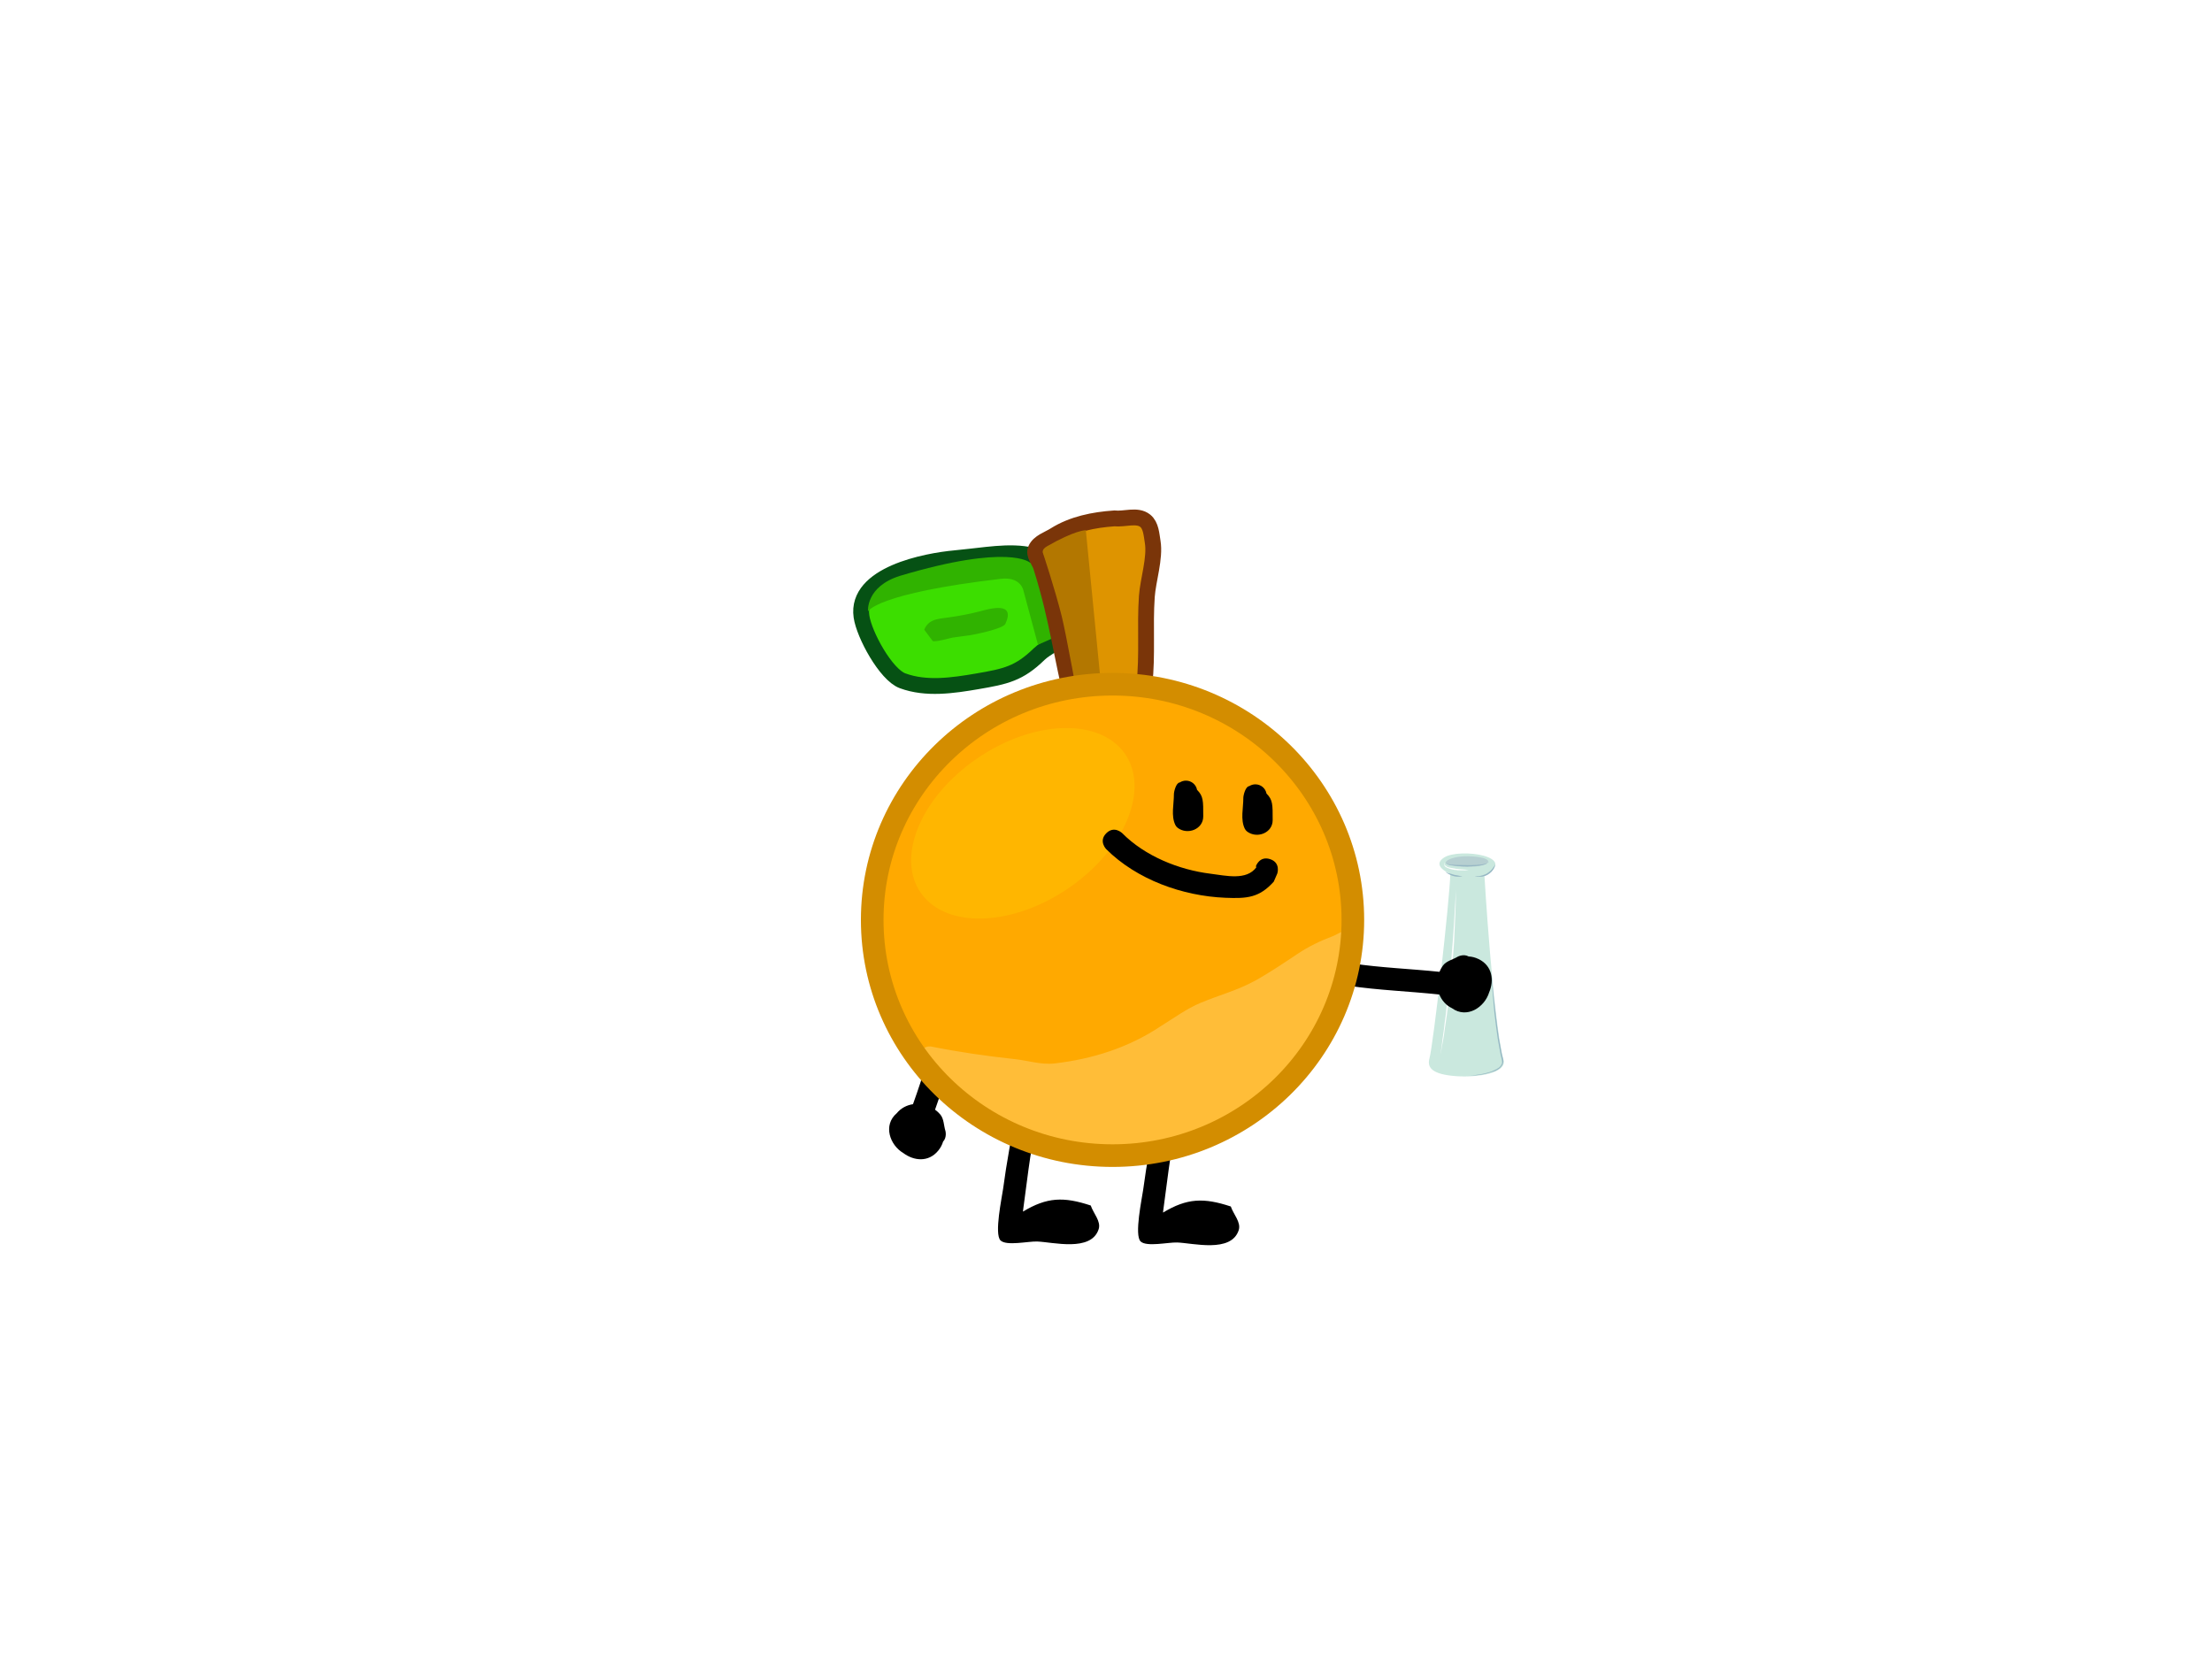 <svg version="1.1" xmlns="http://www.w3.org/2000/svg" xmlns:xlink="http://www.w3.org/1999/xlink" width="489" height="370" viewBox="0,0,489,370"><g transform="translate(5,5.5)"><g data-paper-data="{&quot;isPaintingLayer&quot;:true}" fill-rule="nonzero" stroke-linejoin="miter" stroke-miterlimit="10" stroke-dasharray="" stroke-dashoffset="0" style="mix-blend-mode: normal"><path d="M-5,364.5v-370h489v370z" fill="#ffffff" stroke="none" stroke-width="0" stroke-linecap="butt"/><g stroke="none" stroke-width="1" stroke-linecap="butt"><g><path d="M315.617,187.665c0,0 -4.393,-1.718 -1.299,-3.638c3.465,-2.099 16.629,-0.197 8.839,4.05c0,0 1.886,31.806 4.216,40.735c0.817,3.018 -5.883,3.906 -10.419,3.597c-5.455,-0.383 -6.476,-1.931 -5.958,-3.887c0.839,-2.933 4.476,-34.907 4.621,-40.856z" fill="#cae8de"/><path d="M316.855,191.241c0,0 -0.008,0.552 -0.022,1.595c-0.014,0.981 -0.033,2.392 -0.119,4.109c-0.085,1.717 -0.174,3.679 -0.266,5.825c-0.153,2.145 -0.307,4.413 -0.523,6.68c-0.216,2.267 -0.493,4.533 -0.707,6.677c-0.137,1.041 -0.275,2.082 -0.411,3.062c-0.136,0.98 -0.272,1.898 -0.407,2.755c-0.208,1.715 -0.473,3.122 -0.671,4.101c-0.136,0.98 -0.267,1.53 -0.267,1.53c0,0 0.069,-0.551 0.205,-1.531c0.136,-0.98 0.279,-2.389 0.548,-4.103c0.073,-0.858 0.209,-1.776 0.345,-2.756c0.136,-0.98 0.212,-2.022 0.35,-3.063c0.214,-2.144 0.491,-4.41 0.645,-6.617c0.216,-2.267 0.432,-4.534 0.584,-6.679c0.153,-2.145 0.303,-4.106 0.388,-5.823c0.233,-3.494 0.326,-5.762 0.326,-5.762z" fill="#ffffff"/><path d="M318.488,232.43c0,0 0.491,0.007 1.29,-0.105c0.799,-0.112 2.028,-0.217 3.381,-0.505c0.677,-0.175 1.416,-0.348 2.157,-0.706c0.371,-0.179 0.741,-0.358 1.051,-0.599c0.31,-0.241 0.561,-0.606 0.688,-0.972c0.066,-0.367 -0.05,-0.798 -0.166,-1.291c-0.117,-0.431 -0.232,-0.924 -0.288,-1.354c-0.171,-0.923 -0.342,-1.845 -0.513,-2.829c-0.28,-1.906 -0.499,-3.811 -0.719,-5.593c-0.159,-1.781 -0.32,-3.44 -0.423,-4.853c-0.206,-2.825 -0.301,-4.79 -0.301,-4.79c0,0 0.157,1.904 0.425,4.73c0.164,1.413 0.325,3.072 0.546,4.854c0.22,1.782 0.439,3.687 0.72,5.532c0.171,0.923 0.341,1.907 0.513,2.768c0.055,0.43 0.171,0.923 0.288,1.354c0.058,0.246 0.117,0.431 0.175,0.677c0.058,0.246 0.054,0.492 -0.01,0.736c-0.13,0.489 -0.441,0.853 -0.752,1.155c-0.372,0.302 -0.743,0.48 -1.114,0.659c-0.802,0.296 -1.54,0.469 -2.218,0.644c-1.415,0.287 -2.581,0.332 -3.441,0.381c-0.799,0.112 -1.29,0.105 -1.29,0.105z" fill="#96b7c4"/></g><path d="M323.998,184.96c-0.009,0.613 -1.857,1.201 -4.618,1.162c-2.76,-0.039 -4.781,-0.312 -4.772,-0.926c0.009,-0.613 2.045,-1.444 4.866,-1.404c2.822,0.039 4.532,0.554 4.524,1.168z" fill="#b6cfd1"/><path d="M323.998,184.96c0,0 -0.001,0.061 -0.002,0.123c-0.001,0.061 -0.064,0.183 -0.187,0.243c-0.124,0.06 -0.248,0.181 -0.433,0.239c-0.185,0.059 -0.37,0.118 -0.616,0.175c-0.431,0.117 -0.984,0.17 -1.598,0.223c-0.614,0.053 -1.228,0.044 -1.842,0.097c-0.613,-0.009 -1.227,-0.017 -1.839,-0.087c-0.613,-0.009 -1.102,-0.138 -1.592,-0.206c-0.429,-0.006 -0.796,-0.134 -1.039,-0.26c-0.122,-0.063 -0.182,-0.125 -0.242,-0.249c-0.06,-0.062 0.002,-0.123 0.002,-0.123c0,0 -0.001,0.061 -0.002,0.123c0.06,0.062 0.121,0.124 0.243,0.187c0.305,0.127 0.672,0.193 1.102,0.199c0.49,0.068 1.042,0.076 1.594,0.084c0.552,0.008 1.165,0.016 1.84,0.026c0.613,0.009 1.227,0.017 1.841,-0.036c0.553,-0.054 1.105,-0.046 1.597,-0.162c0.43,-0.055 0.861,-0.172 1.047,-0.292c0.124,-0.06 0.186,-0.12 0.187,-0.243z" fill="#96b7c4"/><path d="M314.519,187.22c0,0 0.244,0.126 0.549,0.253c0.367,0.066 0.794,0.257 1.283,0.386c0.244,0.065 0.489,0.13 0.673,0.132c0.244,0.065 0.429,0.067 0.612,0.131c0.183,0.064 0.306,0.066 0.428,0.067c0.123,0.002 0.183,0.064 0.183,0.064c0,0 -0.246,0.058 -0.614,0.053c-0.184,-0.003 -0.429,-0.006 -0.613,-0.009c-0.245,-0.003 -0.49,-0.068 -0.734,-0.133c-0.489,-0.13 -0.976,-0.382 -1.28,-0.57c-0.304,-0.188 -0.486,-0.375 -0.486,-0.375z" fill="#96b7c4"/><path d="M325.523,185.595c0,0 -0.005,0.368 -0.257,0.855c-0.126,0.244 -0.314,0.548 -0.563,0.79c-0.249,0.242 -0.559,0.483 -0.868,0.663c-0.309,0.18 -0.679,0.297 -0.987,0.354c-0.185,0.059 -0.308,0.057 -0.492,0.054c-0.184,-0.003 -0.307,-0.004 -0.429,-0.006c-0.246,0.058 -0.491,-0.007 -0.675,-0.009c-0.184,-0.003 -0.245,-0.003 -0.245,-0.003c0,0 0.061,0.001 0.246,-0.058c0.184,0.003 0.369,-0.056 0.614,-0.053c0.123,0.002 0.246,-0.058 0.43,-0.055c0.124,-0.06 0.308,-0.057 0.431,-0.117c0.185,-0.059 0.308,-0.118 0.493,-0.177c0.185,-0.059 0.308,-0.118 0.494,-0.238c0.124,-0.121 0.309,-0.18 0.434,-0.301c0.124,-0.121 0.248,-0.181 0.372,-0.302c0.249,-0.242 0.435,-0.423 0.561,-0.667c0.312,-0.364 0.44,-0.73 0.44,-0.73z" fill="#96b7c4"/><path d="M314.363,185.194c0,0 -0.062,0.06 -0.065,0.245c-0.001,0.061 -0.003,0.184 0.058,0.246c0.06,0.124 0.181,0.187 0.303,0.25c0.121,0.124 0.243,0.187 0.365,0.251c0.122,0.063 0.306,0.066 0.489,0.13c0.367,0.066 0.734,0.133 1.102,0.199c0.183,0.064 0.367,0.066 0.551,0.069c0.184,0.003 0.367,0.066 0.551,0.069c0.368,0.005 0.735,0.072 0.981,0.075c0.613,0.07 0.981,0.075 0.981,0.075c0,0 -0.246,0.058 -0.86,0.111c-0.307,-0.004 -0.675,-0.009 -1.043,-0.015c-0.184,-0.003 -0.368,-0.005 -0.552,-0.008c-0.183,-0.064 -0.429,-0.067 -0.613,-0.07c-0.367,-0.066 -0.796,-0.134 -1.162,-0.262c-0.183,-0.064 -0.366,-0.128 -0.488,-0.191c-0.183,-0.064 -0.304,-0.188 -0.426,-0.251c-0.121,-0.124 -0.242,-0.249 -0.24,-0.371c-0.06,-0.124 -0.058,-0.246 -0.057,-0.308c0.003,-0.184 0.126,-0.244 0.126,-0.244z" fill="#ffffff"/></g><path d="M203.481,246.884c-0.196,0.682 -0.547,1.358 -1.08,2.004c-2.17,2.628 -5.399,2.241 -7.701,0.526c-2.999,-1.772 -4.544,-6.186 -1.459,-8.811c0.912,-1.117 2.201,-1.788 3.59,-1.997c2.29,-6.332 4.089,-12.832 6.627,-19.069c0,0 0.944,-2.315 3.259,-1.372c2.315,0.944 1.372,3.259 1.372,3.259c-2.453,6.01 -4.204,12.276 -6.381,18.393c0.406,0.295 0.787,0.642 1.134,1.04c0.845,0.97 0.777,2.452 1.165,3.678c0,0 0.366,1.401 -0.524,2.349z" fill="#000000" stroke="none" stroke-width="0.5" stroke-linecap="butt"/><path d="M319.671,205.95c0.709,0.03 1.449,0.212 2.202,0.577c3.066,1.489 3.452,4.718 2.328,7.36c-1.014,3.332 -4.94,5.875 -8.218,3.496c-1.3,-0.623 -2.257,-1.717 -2.788,-3.017c-6.693,-0.732 -13.435,-0.946 -20.094,-1.942c0,0 -2.472,-0.371 -2.101,-2.843c0.371,-2.472 2.843,-2.101 2.843,-2.101c6.419,0.966 12.921,1.189 19.379,1.863c0.191,-0.464 0.438,-0.916 0.743,-1.348c0.743,-1.05 2.2,-1.333 3.299,-2c0,0 1.275,-0.686 2.406,-0.044z" fill="#000000" stroke="none" stroke-width="0.5" stroke-linecap="butt"/><path d="M252.108,262.568c5.309,-3.206 8.998,-3.325 14.983,-1.347c0.582,1.746 2.316,3.489 1.747,5.239c-1.657,5.096 -10.147,2.837 -13.597,2.719c-2.014,-0.069 -6.759,1.027 -8.083,-0.227c-1.456,-1.377 0.32,-9.626 0.559,-11.426c0.78,-5.882 1.872,-11.689 3.043,-17.482c1.397,1.028 2.833,1.999 4.377,2.773c-0.708,3.454 -1.344,6.92 -1.806,10.41c0,0 -1.099,8.291 -1.18,8.898c-0.019,0.146 -0.032,0.293 -0.042,0.441z" fill="#000000" stroke="none" stroke-width="0.5" stroke-linecap="butt"/><path d="M221.145,262.351c5.309,-3.206 8.998,-3.325 14.983,-1.347c0.582,1.746 2.316,3.489 1.747,5.239c-1.657,5.096 -10.147,2.837 -13.597,2.719c-2.014,-0.069 -6.759,1.027 -8.083,-0.227c-1.456,-1.377 0.32,-9.626 0.559,-11.426c0.78,-5.882 1.872,-11.689 3.043,-17.482c1.397,1.028 2.833,1.999 4.377,2.773c-0.708,3.454 -1.344,6.92 -1.806,10.41c0,0 -1.099,8.291 -1.18,8.898c-0.019,0.146 -0.032,0.293 -0.042,0.441z" fill="#000000" stroke="none" stroke-width="0.5" stroke-linecap="butt"/><g><path d="M230.931,134.302c-1.346,1.929 -4.692,3.325 -6.189,4.785c-4.437,4.325 -7.392,4.957 -13.727,6.042c-5.326,0.912 -11.25,1.809 -16.492,-0.13c-3.689,-1.365 -8.502,-10.188 -9.076,-14.216c-1.334,-9.369 14.342,-12.293 20.697,-12.873c2.586,-0.236 4.421,-0.5 6.995,-0.766c2.723,-0.282 5.427,-0.491 8.145,-0.166c3.068,0.367 5.279,1.44 7.548,3.596c0,0 4.237,12.474 2.935,13.04z" fill="#3cde00" stroke="#065114" stroke-width="3.5" stroke-linecap="butt"/><path d="M224.466,137.035l-3.219,-11.969c0,0 -0.537,-3.126 -4.974,-2.607c-27.591,3.229 -29.385,7.193 -29.385,7.193c0,0 -0.546,-5.463 7.079,-7.852c24.025,-7.165 28.671,-2.955 28.671,-2.955c0,0 1.095,-0.417 3.133,7.406c1.35,5.181 2.27,9.194 2.27,9.194z" fill="#30b300" stroke="#000000" stroke-width="0" stroke-linecap="round"/><path d="M237.177,154.321c-0.246,0.285 -0.61,0.533 -1.142,0.689c-2.179,0.639 -2.818,-1.539 -2.818,-1.539c-2.774,-9.467 -3.993,-19.287 -6.644,-28.823c-0.459,-1.65 -0.919,-3.301 -1.452,-4.928c-0.412,-1.258 -1.692,-2.588 -1.157,-3.798c0.706,-1.596 2.735,-2.179 4.211,-3.109c3.927,-2.473 8.602,-3.392 13.14,-3.711c2.28,0.249 5.074,-0.912 6.86,0.526c1.286,1.035 1.374,3.042 1.645,4.67c0.594,3.572 -1.042,8.464 -1.293,12.076c-0.454,6.522 0.182,12.836 -0.535,19.367c-0.082,0.75 -0.561,5.739 -0.924,6.216c-2.496,3.287 -5.674,2.04 -9.003,2.349z" fill="#de9400" stroke="#7a3509" stroke-width="3.5" stroke-linecap="butt"/><path d="M235.038,111.706l3.877,39.522l-5.413,-1.019c0,0 -2.819,-15.583 -3.779,-19.426c-1.542,-6.175 -4.165,-14.026 -4.165,-14.026c0,0 -0.384,-0.738 0.863,-1.462c6.136,-3.56 8.616,-3.589 8.616,-3.589z" fill="#b37700" stroke="#000000" stroke-width="0" stroke-linecap="round"/><path d="M199.316,133.707c0.437,-1.043 1.081,-1.631 1.874,-1.991c1.026,-0.466 2.302,-0.551 3.698,-0.747c2.236,-0.314 4.463,-0.731 6.648,-1.3c2.218,-0.577 8.06,-2.337 5.72,2.751c-0.523,1.137 -7.159,2.416 -7.727,2.499c-1.32,0.193 -2.648,0.339 -3.966,0.541c-0.503,0.077 -3.954,1.096 -4.392,0.729z" fill="#30b300" stroke="none" stroke-width="0.5" stroke-linecap="butt"/></g><g stroke-linecap="butt"><path d="M241.16,146.085c29.037,0 52.575,23.086 52.575,51.564c0,28.478 -23.539,51.564 -52.575,51.564c-29.037,0 -52.575,-23.086 -52.575,-51.564c0,-28.478 23.539,-51.564 52.575,-51.564z" fill="#ffa900" stroke="none" stroke-width="0"/><path d="M196.713,225.894c1.279,-0.853 2.209,0.039 2.505,0.391c0.674,-0.617 1.661,-0.42 1.661,-0.42c6.125,1.225 12.184,2.098 18.394,2.768c2.898,0.312 5.894,1.301 8.835,0.964c8.397,-0.961 16.47,-3.529 23.488,-8.231c2.889,-1.778 5.666,-3.846 8.811,-5.163c4.042,-1.693 8.208,-2.775 12.087,-4.92c3.162,-1.748 6.357,-3.914 9.362,-5.915c2.398,-1.597 4.992,-2.865 7.736,-3.888c1.152,-0.43 2.389,-1.528 3.531,-1.07c0.836,0.335 1.198,1.272 1.51,2.202c-0.249,2.106 -0.781,6.892 -0.904,8.701c-0.691,0.811 -1.213,1.771 -1.511,2.824c-0.184,0.651 -0.283,1.338 -0.283,2.048c0,0.029 0,0.059 0.001,0.088c-0.067,0.272 -0.155,0.517 -0.277,0.722c-0.967,1.627 -2.84,2.205 -3.77,3.756c-1.512,2.521 -2.287,5.071 -3.105,7.879c-0.297,1.019 -1.324,2.224 -1.155,3.315c0.026,0.17 0.067,0.328 0.117,0.478c-1.078,0.959 -2.302,2.027 -3.263,2.959c-1.178,0.414 -2.329,0.88 -3.408,1.477c-1.988,1.099 -3.491,2.997 -5.427,4.208c-3.426,2.143 -7.112,4.076 -10.824,5.666c-4.377,1.64 -8.234,3.931 -12.934,4.621c-4.838,0.711 -9.644,-0.432 -14.388,-1.258c-6.563,-1.142 -13.127,-2.118 -19.133,-4.559c-2.044,-5.088 -9.529,-9.344 -13.919,-10.677c-0.005,-0.002 -0.01,-0.003 -0.016,-0.005c-0.24,-0.188 -0.492,-0.362 -0.754,-0.52c-1.17,-1.66 -2.182,-3.446 -3.104,-5.288l-0.384,-0.55c0,0 -1.042,-1.563 0.521,-2.605z" fill="#ffbd38" stroke="none" stroke-width="0.5"/><path d="M187.818,197.869c0,-28.777 23.786,-52.106 53.127,-52.106c29.341,0 53.127,23.328 53.127,52.106c0,28.777 -23.786,52.106 -53.127,52.106c-29.341,0 -53.127,-23.328 -53.127,-52.106z" fill="none" stroke="#d38d00" stroke-width="5"/><path d="M244.089,161.76c5.002,8.303 -1.228,21.637 -13.914,29.782c-12.686,8.145 -27.025,8.017 -32.027,-0.287c-5.002,-8.303 1.228,-21.637 13.914,-29.782c12.686,-8.145 27.025,-8.017 32.027,0.287z" fill="#ffb600" stroke="none" stroke-width="0"/></g><path d="M276.345,175.807c0,2.856 -3.472,4.153 -5.64,2.529c-0.224,-0.168 -0.412,-0.397 -0.533,-0.65c-0.977,-2.048 -0.306,-4.532 -0.312,-6.802c-0.002,-0.568 0.487,-2.543 1.304,-2.588c0.391,-0.254 0.858,-0.402 1.359,-0.402c1.222,0 2.24,0.877 2.457,2.037c1.406,1.408 1.365,2.433 1.365,5.875z" fill="#000000" stroke="none" stroke-width="0.5" stroke-linecap="butt"/><path d="M260.997,174.991c0,2.856 -3.472,4.153 -5.64,2.529c-0.224,-0.168 -0.412,-0.397 -0.533,-0.65c-0.978,-2.048 -0.306,-4.532 -0.312,-6.802c-0.002,-0.568 0.487,-2.543 1.304,-2.588c0.391,-0.254 0.858,-0.402 1.359,-0.402c1.222,0 2.24,0.877 2.457,2.036c1.406,1.408 1.365,2.433 1.365,5.875z" fill="#000000" stroke="none" stroke-width="0.5" stroke-linecap="butt"/><path d="M275.791,184.437c2.372,0.791 1.581,3.162 1.581,3.162l-0.784,1.81c-3.222,3.571 -5.912,3.759 -10.701,3.564c-9.481,-0.387 -19.564,-4.019 -26.321,-10.73c0,0 -1.768,-1.768 0,-3.536c1.768,-1.768 3.536,0 3.536,0c5.008,5.048 12.489,8.085 19.536,8.953c3.34,0.411 7.952,1.568 10.109,-1.452l-0.118,-0.19c0,0 0.791,-2.372 3.162,-1.581z" fill="#000000" stroke="none" stroke-width="0.5" stroke-linecap="butt"/></g></g></svg>